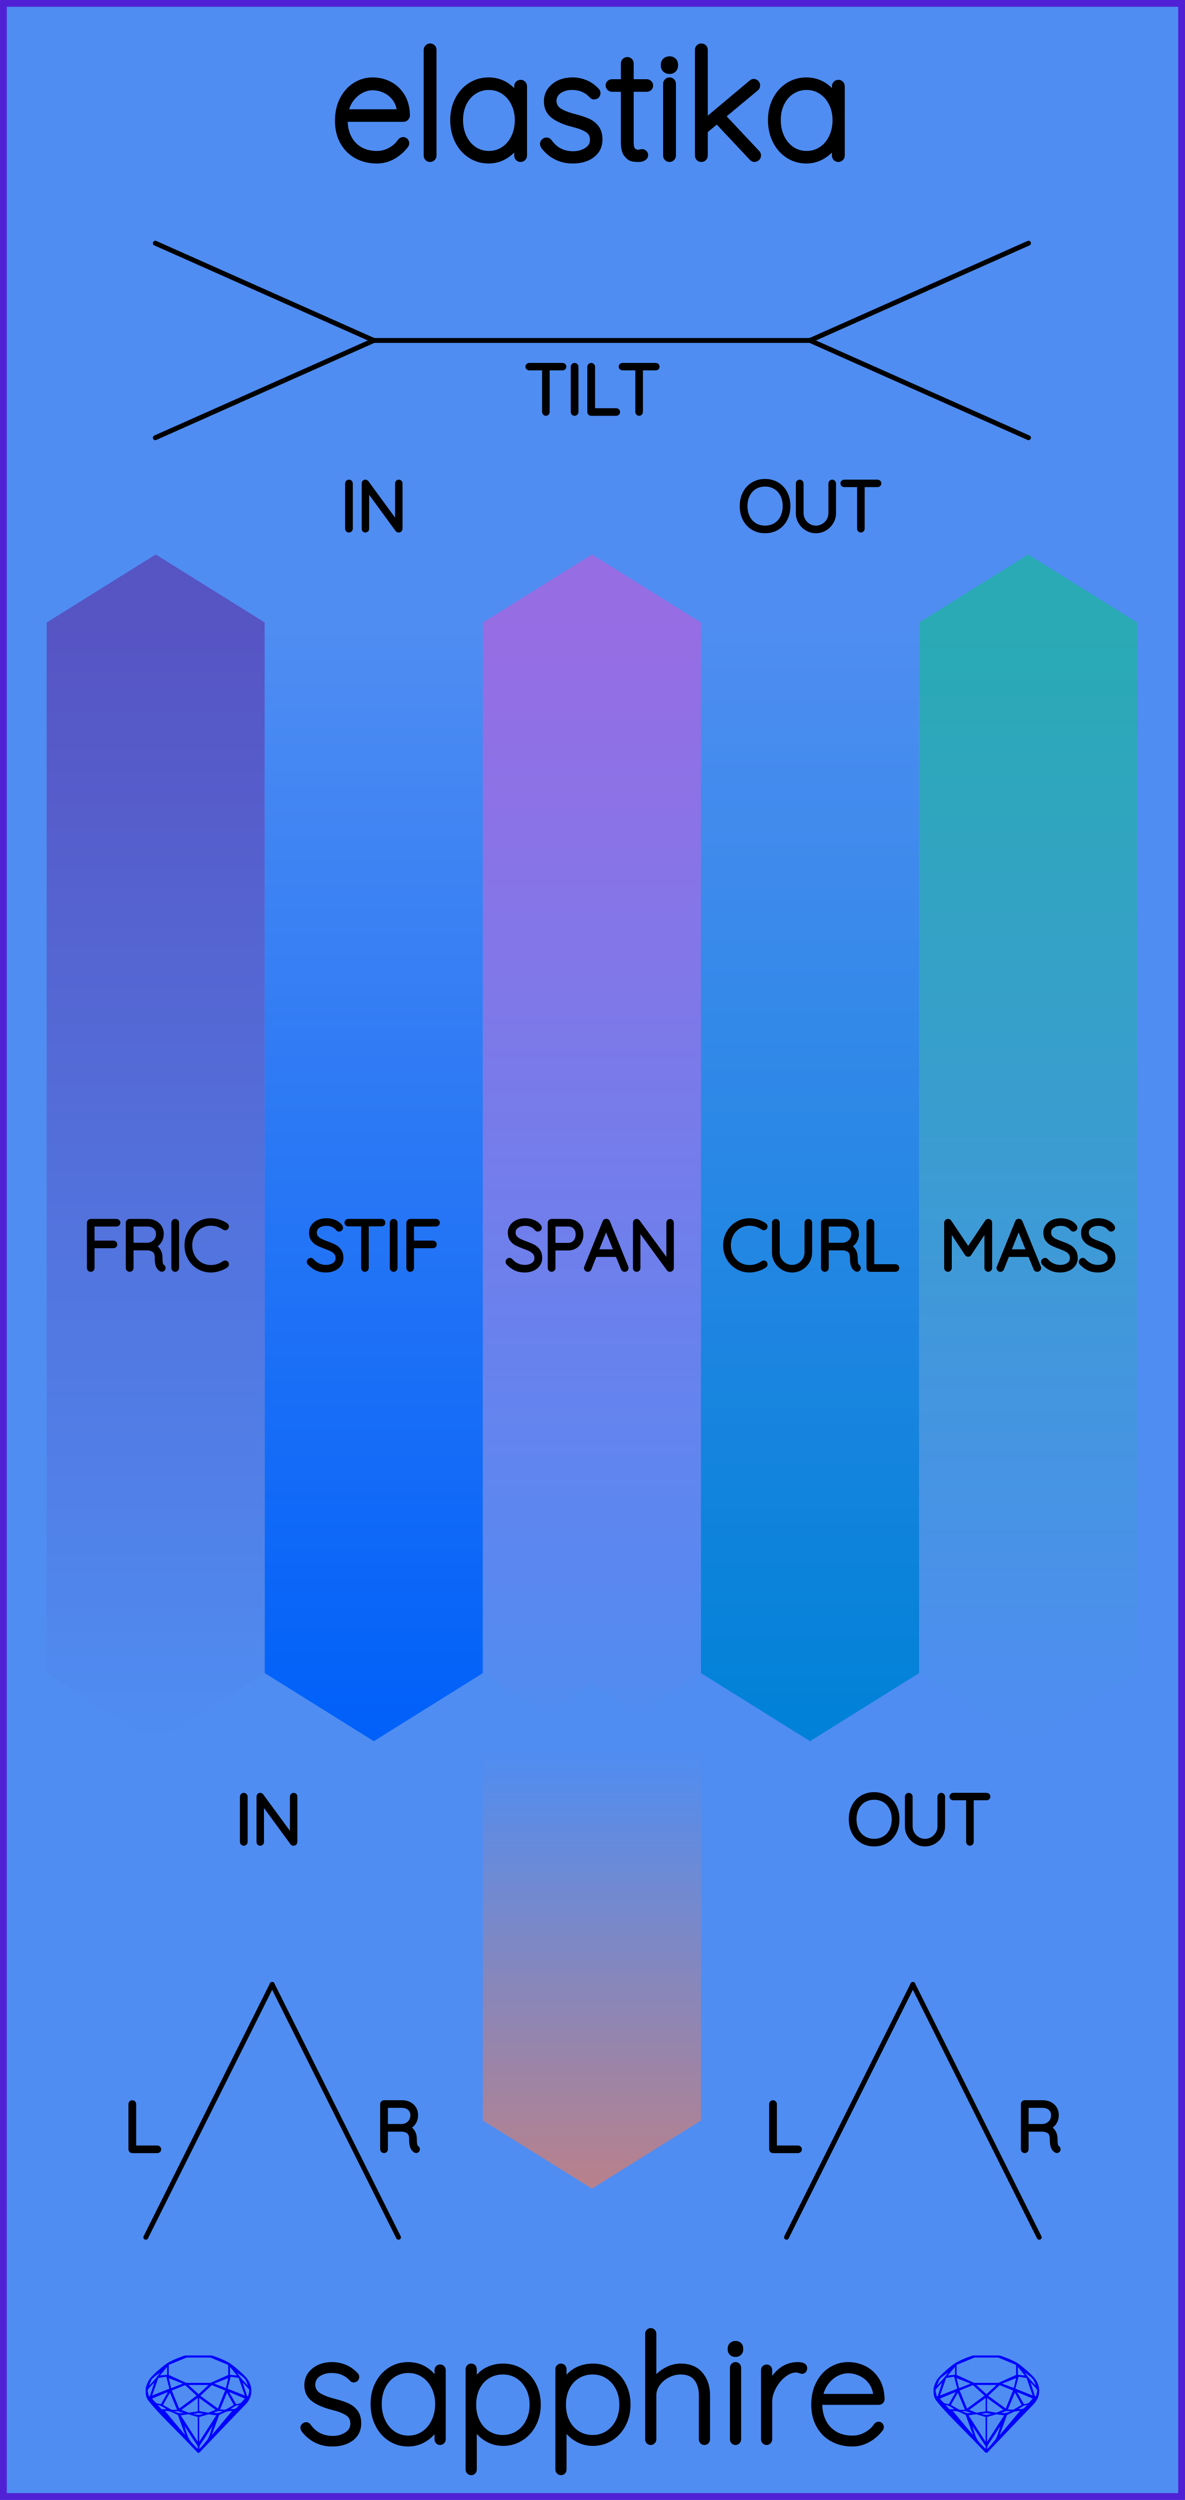 <?xml version="1.0" encoding="utf-8"?>
<svg xmlns="http://www.w3.org/2000/svg" width="60.96mm" height="128.50mm" viewBox="0 0 60.96 128.50">
    <g id="PanelLayer">
        <defs>
            <linearGradient id="gradient_fric" x1="0" y1="32" x2="0" y2="89.5" gradientUnits="userSpaceOnUse">
                <stop style="stop-color:#5754c4;stop-opacity:1;" offset="0" />
                <stop style="stop-color:#4f8df2;stop-opacity:1;" offset="1" />
            </linearGradient>
            <linearGradient id="gradient_stif" x1="0" y1="89.5" x2="0" y2="32" gradientUnits="userSpaceOnUse">
                <stop style="stop-color:#0060f9;stop-opacity:1;" offset="0" />
                <stop style="stop-color:#4f8df2;stop-opacity:1;" offset="1" />
            </linearGradient>
            <linearGradient id="gradient_span" x1="0" y1="32" x2="0" y2="89.5" gradientUnits="userSpaceOnUse">
                <stop style="stop-color:#976de4;stop-opacity:1;" offset="0" />
                <stop style="stop-color:#4f8df2;stop-opacity:1;" offset="1" />
            </linearGradient>
            <linearGradient id="gradient_curl" x1="0" y1="89.5" x2="0" y2="32" gradientUnits="userSpaceOnUse">
                <stop style="stop-color:#0081d7;stop-opacity:1;" offset="0" />
                <stop style="stop-color:#4f8df2;stop-opacity:1;" offset="1" />
            </linearGradient>
            <linearGradient id="gradient_mass" x1="0" y1="32" x2="0" y2="89.5" gradientUnits="userSpaceOnUse">
                <stop style="stop-color:#29aab4;stop-opacity:1;" offset="0" />
                <stop style="stop-color:#4f8df2;stop-opacity:1;" offset="1" />
            </linearGradient>
            <linearGradient id="gradient_power" x1="0" y1="112.5" x2="0" y2="90" gradientUnits="userSpaceOnUse">
                <stop style="stop-color:#b9818b;stop-opacity:1;" offset="0" />
                <stop style="stop-color:#4f8df2;stop-opacity:1;" offset="1" />
            </linearGradient>
        </defs>
        <rect id="border_rect" width="60.96" height="128.5" x="0" y="0" style="display:inline;fill:#4f8df2;fill-opacity:1;fill-rule:nonzero;stroke:#5021d4;stroke-width:0.7;stroke-linecap:round;stroke-linejoin:round;stroke-dasharray:none;stroke-opacity:1;image-rendering:auto" />
        <path id="model_name" d="M20.876 7.36Q20.876 7.414 20.845 7.453Q20.588 7.794 20.208 8.012Q19.828 8.229 19.393 8.229Q18.811 8.229 18.361 7.981Q17.911 7.732 17.659 7.274Q17.406 6.816 17.406 6.211Q17.406 5.59 17.651 5.121Q17.895 4.651 18.299 4.403Q18.703 4.154 19.16 4.154Q19.618 4.154 20.01 4.352Q20.402 4.55 20.651 4.946Q20.899 5.342 20.914 5.924Q20.914 5.986 20.868 6.036Q20.821 6.087 20.759 6.087H17.709V6.188Q17.709 6.669 17.903 7.069Q18.097 7.468 18.477 7.701Q18.858 7.934 19.393 7.934Q19.766 7.934 20.096 7.752Q20.425 7.569 20.612 7.29Q20.666 7.22 20.744 7.22Q20.798 7.22 20.837 7.263Q20.876 7.305 20.876 7.36ZM17.74 5.792H20.596V5.722Q20.557 5.326 20.344 5.043Q20.131 4.76 19.816 4.612Q19.502 4.465 19.16 4.465Q18.873 4.465 18.575 4.616Q18.276 4.767 18.047 5.066Q17.818 5.365 17.74 5.792ZM22.125 8.151Q22.055 8.151 22.013 8.105Q21.97 8.058 21.97 7.996V2.563Q21.97 2.501 22.017 2.455Q22.063 2.408 22.125 2.408Q22.195 2.408 22.238 2.455Q22.28 2.501 22.28 2.563V7.996Q22.28 8.058 22.234 8.105Q22.187 8.151 22.125 8.151ZM26.937 4.434V7.996Q26.937 8.058 26.89 8.105Q26.844 8.151 26.782 8.151Q26.712 8.151 26.669 8.105Q26.627 8.058 26.627 7.996V7.298Q26.433 7.693 26.029 7.961Q25.625 8.229 25.137 8.229Q24.624 8.229 24.213 7.961Q23.802 7.693 23.569 7.224Q23.336 6.754 23.336 6.172Q23.336 5.598 23.573 5.136Q23.809 4.674 24.221 4.414Q24.632 4.154 25.137 4.154Q25.641 4.154 26.044 4.418Q26.448 4.682 26.627 5.124V4.434Q26.627 4.372 26.669 4.325Q26.712 4.278 26.782 4.278Q26.852 4.278 26.894 4.325Q26.937 4.372 26.937 4.434ZM26.658 6.172Q26.658 5.699 26.464 5.303Q26.27 4.907 25.924 4.678Q25.579 4.449 25.152 4.449Q24.725 4.449 24.38 4.67Q24.034 4.892 23.84 5.284Q23.646 5.675 23.646 6.172Q23.646 6.669 23.84 7.072Q24.034 7.476 24.376 7.705Q24.717 7.934 25.152 7.934Q25.579 7.934 25.924 7.705Q26.27 7.476 26.464 7.072Q26.658 6.669 26.658 6.172ZM27.954 7.383Q27.954 7.329 28.016 7.282Q28.055 7.243 28.109 7.243Q28.187 7.243 28.233 7.305Q28.683 7.949 29.491 7.949Q29.902 7.949 30.212 7.744Q30.523 7.538 30.523 7.189Q30.523 6.832 30.251 6.653Q29.979 6.475 29.506 6.358Q28.877 6.203 28.516 5.943Q28.155 5.683 28.155 5.21Q28.155 4.752 28.52 4.453Q28.885 4.154 29.459 4.154Q29.778 4.154 30.092 4.278Q30.406 4.403 30.662 4.674Q30.717 4.721 30.717 4.783Q30.717 4.853 30.662 4.907Q30.6 4.938 30.561 4.938Q30.507 4.938 30.468 4.892Q30.065 4.449 29.428 4.449Q29.017 4.449 28.734 4.651Q28.451 4.853 28.451 5.21Q28.474 5.544 28.757 5.726Q29.04 5.908 29.591 6.048Q29.987 6.149 30.247 6.269Q30.507 6.389 30.662 6.607Q30.818 6.824 30.818 7.173Q30.818 7.662 30.441 7.946Q30.065 8.229 29.459 8.229Q28.575 8.229 28.008 7.53Q27.954 7.445 27.954 7.383ZM33.425 4.395Q33.425 4.457 33.383 4.5Q33.34 4.542 33.278 4.542H32.424V7.305Q32.424 7.647 32.544 7.759Q32.665 7.872 32.851 7.872Q32.882 7.872 32.94 7.856Q32.998 7.841 33.037 7.841Q33.092 7.841 33.13 7.883Q33.169 7.926 33.169 7.981Q33.169 8.05 33.076 8.101Q32.983 8.151 32.859 8.151Q32.665 8.151 32.533 8.124Q32.401 8.097 32.257 7.915Q32.114 7.732 32.114 7.321V4.542H31.477Q31.423 4.542 31.376 4.496Q31.33 4.449 31.33 4.395Q31.33 4.333 31.372 4.29Q31.415 4.247 31.477 4.247H32.114V3.262Q32.114 3.2 32.16 3.153Q32.207 3.107 32.269 3.107Q32.339 3.107 32.382 3.153Q32.424 3.2 32.424 3.262V4.247H33.278Q33.332 4.247 33.379 4.294Q33.425 4.341 33.425 4.395ZM34.442 8.151Q34.372 8.151 34.33 8.105Q34.287 8.058 34.287 7.996V4.31Q34.287 4.247 34.333 4.201Q34.38 4.154 34.442 4.154Q34.512 4.154 34.555 4.201Q34.597 4.247 34.597 4.31V7.996Q34.597 8.058 34.551 8.105Q34.504 8.151 34.442 8.151ZM34.17 3.378V3.316Q34.17 3.207 34.248 3.138Q34.326 3.068 34.45 3.068Q34.559 3.068 34.632 3.138Q34.706 3.207 34.706 3.316V3.378Q34.706 3.487 34.632 3.557Q34.559 3.627 34.442 3.627Q34.318 3.627 34.244 3.557Q34.17 3.487 34.17 3.378ZM38.974 7.996Q38.974 8.066 38.916 8.109Q38.858 8.151 38.819 8.151Q38.757 8.151 38.703 8.097L36.887 6.164L36.235 6.708V7.996Q36.235 8.058 36.192 8.105Q36.15 8.151 36.08 8.151Q36.01 8.151 35.967 8.105Q35.924 8.058 35.924 7.996V2.563Q35.924 2.501 35.967 2.455Q36.01 2.408 36.08 2.408Q36.15 2.408 36.192 2.455Q36.235 2.501 36.235 2.563V6.32L38.672 4.278Q38.718 4.232 38.773 4.232Q38.835 4.232 38.881 4.278Q38.928 4.325 38.928 4.395Q38.928 4.465 38.874 4.511L37.127 5.963L38.928 7.88Q38.974 7.926 38.974 7.996ZM43.282 4.434V7.996Q43.282 8.058 43.235 8.105Q43.189 8.151 43.127 8.151Q43.057 8.151 43.014 8.105Q42.971 8.058 42.971 7.996V7.298Q42.778 7.693 42.374 7.961Q41.97 8.229 41.481 8.229Q40.969 8.229 40.558 7.961Q40.147 7.693 39.914 7.224Q39.681 6.754 39.681 6.172Q39.681 5.598 39.917 5.136Q40.154 4.674 40.566 4.414Q40.977 4.154 41.481 4.154Q41.986 4.154 42.389 4.418Q42.793 4.682 42.971 5.124V4.434Q42.971 4.372 43.014 4.325Q43.057 4.278 43.127 4.278Q43.197 4.278 43.239 4.325Q43.282 4.372 43.282 4.434ZM43.003 6.172Q43.003 5.699 42.809 5.303Q42.614 4.907 42.269 4.678Q41.924 4.449 41.497 4.449Q41.07 4.449 40.725 4.67Q40.379 4.892 40.185 5.284Q39.991 5.675 39.991 6.172Q39.991 6.669 40.185 7.072Q40.379 7.476 40.721 7.705Q41.062 7.934 41.497 7.934Q41.924 7.934 42.269 7.705Q42.614 7.476 42.809 7.072Q43.003 6.669 43.003 6.172Z" style="display:inline;stroke:#000000;stroke-width:0.35;stroke-linecap:round;stroke-linejoin:bevel" />
        <g id="sapphire_insignia">
            <path id="brand_name" d="M15.586 124.775Q15.586 124.721 15.649 124.674Q15.687 124.636 15.742 124.636Q15.819 124.636 15.866 124.698Q16.316 125.342 17.123 125.342Q17.535 125.342 17.845 125.136Q18.155 124.93 18.155 124.581Q18.155 124.224 17.884 124.046Q17.612 123.867 17.139 123.751Q16.51 123.596 16.149 123.336Q15.788 123.076 15.788 122.602Q15.788 122.144 16.153 121.845Q16.518 121.547 17.092 121.547Q17.41 121.547 17.725 121.671Q18.039 121.795 18.295 122.067Q18.349 122.113 18.349 122.175Q18.349 122.245 18.295 122.299Q18.233 122.331 18.194 122.331Q18.14 122.331 18.101 122.284Q17.698 121.842 17.061 121.842Q16.65 121.842 16.366 122.043Q16.083 122.245 16.083 122.602Q16.106 122.936 16.39 123.118Q16.673 123.301 17.224 123.44Q17.62 123.541 17.88 123.662Q18.14 123.782 18.295 123.999Q18.45 124.216 18.45 124.566Q18.45 125.055 18.074 125.338Q17.698 125.621 17.092 125.621Q16.207 125.621 15.641 124.923Q15.586 124.837 15.586 124.775ZM22.797 121.826V125.388Q22.797 125.45 22.75 125.497Q22.703 125.544 22.641 125.544Q22.571 125.544 22.529 125.497Q22.486 125.45 22.486 125.388V124.69Q22.292 125.086 21.889 125.353Q21.485 125.621 20.996 125.621Q20.484 125.621 20.072 125.353Q19.661 125.086 19.428 124.616Q19.195 124.147 19.195 123.565Q19.195 122.99 19.432 122.528Q19.669 122.067 20.08 121.807Q20.491 121.547 20.996 121.547Q21.5 121.547 21.904 121.811Q22.308 122.074 22.486 122.517V121.826Q22.486 121.764 22.529 121.717Q22.571 121.671 22.641 121.671Q22.711 121.671 22.754 121.717Q22.797 121.764 22.797 121.826ZM22.517 123.565Q22.517 123.091 22.323 122.695Q22.129 122.299 21.784 122.071Q21.438 121.842 21.011 121.842Q20.585 121.842 20.239 122.063Q19.894 122.284 19.7 122.676Q19.506 123.068 19.506 123.565Q19.506 124.061 19.7 124.465Q19.894 124.868 20.235 125.097Q20.577 125.326 21.011 125.326Q21.438 125.326 21.784 125.097Q22.129 124.868 22.323 124.465Q22.517 124.061 22.517 123.565ZM27.686 123.603Q27.686 124.162 27.449 124.616Q27.213 125.07 26.801 125.33Q26.39 125.59 25.885 125.59Q25.42 125.59 25.032 125.357Q24.644 125.125 24.395 124.698V126.941Q24.395 127.003 24.353 127.049Q24.31 127.096 24.24 127.096Q24.178 127.096 24.131 127.049Q24.085 127.003 24.085 126.941V121.779Q24.085 121.717 24.128 121.671Q24.17 121.624 24.24 121.624Q24.31 121.624 24.353 121.671Q24.395 121.717 24.395 121.779V122.493Q24.628 122.051 25.016 121.838Q25.404 121.624 25.885 121.624Q26.398 121.624 26.809 121.88Q27.22 122.136 27.453 122.587Q27.686 123.037 27.686 123.603ZM27.376 123.603Q27.376 123.122 27.178 122.738Q26.98 122.354 26.638 122.136Q26.297 121.919 25.87 121.919Q25.435 121.919 25.09 122.133Q24.744 122.346 24.554 122.73Q24.364 123.114 24.364 123.603Q24.364 124.092 24.554 124.476Q24.744 124.861 25.09 125.078Q25.435 125.295 25.87 125.295Q26.297 125.295 26.638 125.078Q26.98 124.861 27.178 124.473Q27.376 124.085 27.376 123.603ZM32.304 123.603Q32.304 124.162 32.067 124.616Q31.83 125.07 31.419 125.33Q31.008 125.59 30.503 125.59Q30.038 125.59 29.65 125.357Q29.262 125.125 29.013 124.698V126.941Q29.013 127.003 28.971 127.049Q28.928 127.096 28.858 127.096Q28.796 127.096 28.749 127.049Q28.703 127.003 28.703 126.941V121.779Q28.703 121.717 28.745 121.671Q28.788 121.624 28.858 121.624Q28.928 121.624 28.971 121.671Q29.013 121.717 29.013 121.779V122.493Q29.246 122.051 29.634 121.838Q30.022 121.624 30.503 121.624Q31.015 121.624 31.427 121.88Q31.838 122.136 32.071 122.587Q32.304 123.037 32.304 123.603ZM31.993 123.603Q31.993 123.122 31.796 122.738Q31.598 122.354 31.256 122.136Q30.915 121.919 30.488 121.919Q30.053 121.919 29.708 122.133Q29.362 122.346 29.172 122.73Q28.982 123.114 28.982 123.603Q28.982 124.092 29.172 124.476Q29.362 124.861 29.708 125.078Q30.053 125.295 30.488 125.295Q30.915 125.295 31.256 125.078Q31.598 124.861 31.796 124.473Q31.993 124.085 31.993 123.603ZM36.394 123.122V125.388Q36.394 125.45 36.347 125.497Q36.301 125.544 36.239 125.544Q36.169 125.544 36.126 125.497Q36.084 125.45 36.084 125.388V123.122Q36.084 122.587 35.82 122.253Q35.556 121.919 35.013 121.919Q34.679 121.919 34.357 122.082Q34.035 122.245 33.833 122.525Q33.631 122.804 33.631 123.122V125.388Q33.631 125.45 33.584 125.497Q33.538 125.544 33.476 125.544Q33.406 125.544 33.363 125.497Q33.321 125.45 33.321 125.388V119.956Q33.321 119.894 33.367 119.847Q33.414 119.8 33.476 119.8Q33.546 119.8 33.588 119.847Q33.631 119.894 33.631 119.956V122.408Q33.848 122.067 34.233 121.845Q34.617 121.624 35.013 121.624Q35.68 121.624 36.037 122.047Q36.394 122.47 36.394 123.122ZM37.837 125.544Q37.768 125.544 37.725 125.497Q37.682 125.45 37.682 125.388V121.702Q37.682 121.64 37.729 121.593Q37.775 121.547 37.837 121.547Q37.907 121.547 37.95 121.593Q37.993 121.64 37.993 121.702V125.388Q37.993 125.45 37.946 125.497Q37.9 125.544 37.837 125.544ZM37.566 120.771V120.708Q37.566 120.6 37.644 120.53Q37.721 120.46 37.845 120.46Q37.954 120.46 38.028 120.53Q38.101 120.6 38.101 120.708V120.771Q38.101 120.879 38.028 120.949Q37.954 121.019 37.837 121.019Q37.713 121.019 37.64 120.949Q37.566 120.879 37.566 120.771ZM41.392 121.725Q41.392 121.795 41.353 121.842Q41.315 121.888 41.252 121.888Q41.229 121.888 41.14 121.853Q41.051 121.818 40.95 121.818Q40.632 121.818 40.313 122.071Q39.995 122.323 39.793 122.707Q39.592 123.091 39.592 123.448V125.388Q39.592 125.45 39.545 125.497Q39.498 125.544 39.436 125.544Q39.367 125.544 39.324 125.497Q39.281 125.45 39.281 125.388V121.826Q39.281 121.764 39.328 121.717Q39.374 121.671 39.436 121.671Q39.506 121.671 39.549 121.717Q39.592 121.764 39.592 121.826V122.649Q39.77 122.175 40.147 121.865Q40.523 121.554 41.035 121.547Q41.392 121.547 41.392 121.725ZM45.335 124.752Q45.335 124.806 45.304 124.845Q45.048 125.187 44.667 125.404Q44.287 125.621 43.852 125.621Q43.27 125.621 42.82 125.373Q42.37 125.125 42.118 124.667Q41.866 124.209 41.866 123.603Q41.866 122.982 42.11 122.513Q42.355 122.043 42.758 121.795Q43.162 121.547 43.62 121.547Q44.078 121.547 44.469 121.745Q44.861 121.942 45.11 122.338Q45.358 122.734 45.374 123.316Q45.374 123.378 45.327 123.429Q45.28 123.479 45.218 123.479H42.168V123.58Q42.168 124.061 42.362 124.461Q42.556 124.861 42.937 125.093Q43.317 125.326 43.852 125.326Q44.225 125.326 44.555 125.144Q44.885 124.962 45.071 124.682Q45.125 124.612 45.203 124.612Q45.257 124.612 45.296 124.655Q45.335 124.698 45.335 124.752ZM42.199 123.184H45.055V123.114Q45.017 122.719 44.803 122.435Q44.59 122.152 44.275 122.005Q43.961 121.857 43.62 121.857Q43.332 121.857 43.034 122.008Q42.735 122.16 42.506 122.459Q42.277 122.757 42.199 123.184Z" style="fill:#000000;stroke:#000000;stroke-width:0.265;stroke-linecap:square" />
            <g id="gemstones" style="stroke-width:0;fill:#0000ff;stroke:#2e2114;stroke-linecap:square;stroke-opacity:1">
                <path d="m 12.930,122.900 q 0,0.342 -0.243,0.631 -0.044,0.052 -0.204,0.215 -0.187,0.19 -0.785,0.813 l -1.444,1.513 q -0.019,0.003 -0.044,0.003 -0.028,0 -0.041,-0.003 -0.083,-0.083 -0.648,-0.675 -0.469,-0.474 -0.934,-0.948 -0.557,-0.568 -0.898,-0.981 -0.132,-0.16 -0.168,-0.298 -0.028,-0.102 -0.028,-0.342 0,-0.11 0.072,-0.289 0.066,-0.165 0.141,-0.265 0.119,-0.157 0.422,-0.424 0.284,-0.251 0.474,-0.375 0.273,-0.179 0.819,-0.367 0.096,-0.033 0.11,-0.033 h 1.361 q 0.011,0 0.105,0.033 0.568,0.201 0.824,0.367 0.165,0.105 0.474,0.378 0.322,0.284 0.422,0.422 0.215,0.295 0.215,0.626 z m -0.168,-0.273 q -0.033,-0.107 -0.135,-0.309 -0.072,-0.094 -0.209,-0.198 -0.119,-0.085 -0.234,-0.171 0.245,0.364 0.579,0.678 z m -0.573,-0.524 -0.358,-0.446 v 0.411 z m 0.637,0.758 q 0,-0.052 -0.342,-0.394 l 0.229,0.703 h 0.05 q 0.063,-0.218 0.063,-0.309 z m -0.232,0.273 -0.317,-0.904 -0.411,-0.063 -0.16,0.615 z m 0.003,0.154 -0.772,-0.32 h -0.03 l 0.345,0.606 q 0.08,-0.003 0.234,-0.047 0.025,-0.014 0.223,-0.24 z m -0.857,-1.05 -0.719,0.284 0.604,0.226 z m 0,-0.163 v -0.515 l -0.918,-0.38 h -1.224 l -0.918,0.38 v 0.515 l 0.898,0.408 h 1.254 z m 0.573,1.538 q -0.069,0.011 -0.198,0.052 -0.085,0.055 -0.259,0.163 0.019,0 0.063,0.003 0.041,0 0.063,0 0.119,0 0.19,-0.069 0.072,-0.072 0.141,-0.149 z m -0.289,0.003 -0.347,-0.631 -0.364,0.879 q 0.025,-0.017 0.066,-0.017 0.03,0 0.085,0.011 0.058,0.008 0.088,0.008 0.05,0 0.229,-0.107 0.229,-0.138 0.243,-0.143 z m -0.441,-0.741 -0.684,-0.276 -0.593,0.548 0.904,0.656 z m -0.854,-0.284 h -1.036 l 0.524,0.474 z m 0.75,1.367 q -0.229,-0.03 -0.229,-0.03 -0.036,0 -0.273,0.094 l 0.19,0.019 q 0.011,0 0.311,-0.083 z m -0.389,-0.088 -0.843,-0.612 v 0.675 l 0.471,0.083 z m 0.854,0.05 q -0.099,0.006 -0.295,0.039 -0.011,0.003 -0.378,0.176 -0.13,0.347 -0.38,1.042 z m -2.544,-1.397 -0.719,-0.284 0.124,0.518 z m -0.802,-0.455 v -0.411 l -0.367,0.446 z m 1.516,1.072 -0.593,-0.54 -0.684,0.276 0.38,0.929 z m 0.369,0.943 q -0.033,-0.003 -0.135,-0.025 -0.085,-0.017 -0.138,-0.017 -0.052,0 -0.138,0.017 -0.102,0.022 -0.135,0.025 0.265,0.047 0.273,0.047 0.008,0 0.273,-0.047 z m -0.309,-0.138 v -0.686 l -0.843,0.612 0.372,0.146 z m 0.951,0.207 -0.397,-0.055 -0.48,0.141 v 1.276 z m -2.888,-2.202 q -0.119,0.085 -0.234,0.174 -0.146,0.107 -0.209,0.196 -0.044,0.105 -0.135,0.314 0.369,-0.364 0.579,-0.684 z m 0.477,0.832 -0.16,-0.615 -0.411,0.063 -0.317,0.904 z m 0.394,1.083 -0.364,-0.879 -0.356,0.631 q 0.435,0.251 0.452,0.251 0.091,0 0.267,-0.003 z m 1.822,0.83 q -0.132,0.212 -0.405,0.634 -0.077,0.107 -0.22,0.328 -0.058,0.105 -0.055,0.226 0.16,-0.152 0.433,-0.496 0.077,-0.13 0.141,-0.339 0.055,-0.176 0.107,-0.353 z m -1.494,-0.661 -0.27,-0.088 -0.008,-0.011 q -0.025,0 -0.107,0.011 -0.066,0.006 -0.107,0.006 0.273,0.091 0.311,0.091 0.025,0 0.182,-0.008 z m -0.81,-1.064 h -0.03 l -0.772,0.32 q 0.066,0.097 0.223,0.24 0.077,0.014 0.234,0.047 z m -0.689,-0.502 q -0.342,0.347 -0.342,0.394 0,0.08 0.063,0.309 h 0.05 z m 2.235,3.045 v -1.276 l -0.48,-0.141 -0.397,0.055 z m -1.607,-1.676 q -0.256,-0.182 -0.458,-0.223 0.066,0.077 0.204,0.223 z m 1.61,2.045 v -0.138 l -0.684,-1.05 q 0.052,0.176 0.107,0.353 0.063,0.209 0.141,0.339 0.069,0.119 0.204,0.259 0.116,0.119 0.232,0.237 z m -0.645,-0.706 q -0.116,-0.328 -0.38,-1.042 -0.135,-0.066 -0.273,-0.13 -0.16,-0.072 -0.289,-0.072 -0.052,0 -0.11,-0.014 z" />
                <path d="m 53.460,122.900 q 0,0.342 -0.243,0.631 -0.044,0.052 -0.204,0.215 -0.187,0.19 -0.785,0.813 l -1.444,1.513 q -0.019,0.003 -0.044,0.003 -0.028,0 -0.041,-0.003 -0.083,-0.083 -0.648,-0.675 -0.469,-0.474 -0.934,-0.948 -0.557,-0.568 -0.898,-0.981 -0.132,-0.16 -0.168,-0.298 -0.028,-0.102 -0.028,-0.342 0,-0.11 0.072,-0.289 0.066,-0.165 0.141,-0.265 0.119,-0.157 0.422,-0.424 0.284,-0.251 0.474,-0.375 0.273,-0.179 0.819,-0.367 0.096,-0.033 0.11,-0.033 h 1.361 q 0.011,0 0.105,0.033 0.568,0.201 0.824,0.367 0.165,0.105 0.474,0.378 0.322,0.284 0.422,0.422 0.215,0.295 0.215,0.626 z m -0.168,-0.273 q -0.033,-0.107 -0.135,-0.309 -0.072,-0.094 -0.209,-0.198 -0.119,-0.085 -0.234,-0.171 0.245,0.364 0.579,0.678 z m -0.573,-0.524 -0.358,-0.446 v 0.411 z m 0.637,0.758 q 0,-0.052 -0.342,-0.394 l 0.229,0.703 h 0.05 q 0.063,-0.218 0.063,-0.309 z m -0.232,0.273 -0.317,-0.904 -0.411,-0.063 -0.16,0.615 z m 0.003,0.154 -0.772,-0.32 h -0.03 l 0.345,0.606 q 0.08,-0.003 0.234,-0.047 0.025,-0.014 0.223,-0.24 z m -0.857,-1.05 -0.719,0.284 0.604,0.226 z m 0,-0.163 v -0.515 l -0.918,-0.38 h -1.224 l -0.918,0.38 v 0.515 l 0.898,0.408 h 1.254 z m 0.573,1.538 q -0.069,0.011 -0.198,0.052 -0.085,0.055 -0.259,0.163 0.019,0 0.063,0.003 0.041,0 0.063,0 0.119,0 0.19,-0.069 0.072,-0.072 0.141,-0.149 z m -0.289,0.003 -0.347,-0.631 -0.364,0.879 q 0.025,-0.017 0.066,-0.017 0.03,0 0.085,0.011 0.058,0.008 0.088,0.008 0.05,0 0.229,-0.107 0.229,-0.138 0.243,-0.143 z m -0.441,-0.741 -0.684,-0.276 -0.593,0.548 0.904,0.656 z m -0.854,-0.284 h -1.036 l 0.524,0.474 z m 0.75,1.367 q -0.229,-0.03 -0.229,-0.03 -0.036,0 -0.273,0.094 l 0.19,0.019 q 0.011,0 0.311,-0.083 z m -0.389,-0.088 -0.843,-0.612 v 0.675 l 0.471,0.083 z m 0.854,0.05 q -0.099,0.006 -0.295,0.039 -0.011,0.003 -0.378,0.176 -0.13,0.347 -0.38,1.042 z m -2.544,-1.397 -0.719,-0.284 0.124,0.518 z m -0.802,-0.455 v -0.411 l -0.367,0.446 z m 1.516,1.072 -0.593,-0.54 -0.684,0.276 0.38,0.929 z m 0.369,0.943 q -0.033,-0.003 -0.135,-0.025 -0.085,-0.017 -0.138,-0.017 -0.052,0 -0.138,0.017 -0.102,0.022 -0.135,0.025 0.265,0.047 0.273,0.047 0.008,0 0.273,-0.047 z m -0.309,-0.138 v -0.686 l -0.843,0.612 0.372,0.146 z m 0.951,0.207 -0.397,-0.055 -0.48,0.141 v 1.276 z m -2.888,-2.202 q -0.119,0.085 -0.234,0.174 -0.146,0.107 -0.209,0.196 -0.044,0.105 -0.135,0.314 0.369,-0.364 0.579,-0.684 z m 0.477,0.832 -0.16,-0.615 -0.411,0.063 -0.317,0.904 z m 0.394,1.083 -0.364,-0.879 -0.356,0.631 q 0.435,0.251 0.452,0.251 0.091,0 0.267,-0.003 z m 1.822,0.83 q -0.132,0.212 -0.405,0.634 -0.077,0.107 -0.22,0.328 -0.058,0.105 -0.055,0.226 0.16,-0.152 0.433,-0.496 0.077,-0.13 0.141,-0.339 0.055,-0.176 0.107,-0.353 z m -1.494,-0.661 -0.27,-0.088 -0.008,-0.011 q -0.025,0 -0.107,0.011 -0.066,0.006 -0.107,0.006 0.273,0.091 0.311,0.091 0.025,0 0.182,-0.008 z m -0.81,-1.064 h -0.03 l -0.772,0.32 q 0.066,0.097 0.223,0.24 0.077,0.014 0.234,0.047 z m -0.689,-0.502 q -0.342,0.347 -0.342,0.394 0,0.08 0.063,0.309 h 0.05 z m 2.235,3.045 v -1.276 l -0.48,-0.141 -0.397,0.055 z m -1.607,-1.676 q -0.256,-0.182 -0.458,-0.223 0.066,0.077 0.204,0.223 z m 1.61,2.045 v -0.138 l -0.684,-1.05 q 0.052,0.176 0.107,0.353 0.063,0.209 0.141,0.339 0.069,0.119 0.204,0.259 0.116,0.119 0.232,0.237 z m -0.645,-0.706 q -0.116,-0.328 -0.38,-1.042 -0.135,-0.066 -0.273,-0.13 -0.16,-0.072 -0.289,-0.072 -0.052,0 -0.11,-0.014 z" />
            </g>
        </g>
        <g id="artwork_fric">
            <path id="boundary_fric" d="M 2.40,32.00 8.01,28.50 13.62,32.00 13.62,86.00 8.01,89.50 2.40,86.00 z" style="fill:url(#gradient_fric);fill-opacity:1;stroke:#000000;stroke-width:0.0;stroke-linecap:square" />
            <path d="M6.068 62.85Q6.068 62.882 6.047 62.901Q6.026 62.92 5.997 62.92H4.738V63.894H5.839Q5.867 63.894 5.888 63.915Q5.909 63.937 5.909 63.965Q5.909 63.996 5.888 64.016Q5.867 64.035 5.839 64.035H4.738V65.178Q4.738 65.207 4.719 65.228Q4.699 65.249 4.667 65.249Q4.636 65.249 4.616 65.228Q4.597 65.207 4.597 65.178V62.85Q4.597 62.822 4.618 62.801Q4.639 62.779 4.667 62.779H5.997Q6.026 62.779 6.047 62.801Q6.068 62.822 6.068 62.85ZM8.393 65.175Q8.393 65.207 8.373 65.226Q8.354 65.245 8.326 65.245Q8.305 65.245 8.294 65.238Q8.199 65.185 8.142 65.06Q8.086 64.935 8.086 64.649Q8.086 64.36 7.931 64.252Q7.775 64.145 7.571 64.145H6.745V65.178Q6.745 65.207 6.724 65.228Q6.703 65.249 6.671 65.249Q6.639 65.249 6.618 65.228Q6.597 65.207 6.597 65.178V62.85Q6.597 62.822 6.618 62.801Q6.639 62.779 6.668 62.779H7.599Q7.804 62.779 7.962 62.862Q8.121 62.945 8.209 63.09Q8.298 63.234 8.298 63.418Q8.298 63.654 8.172 63.824Q8.047 63.993 7.846 64.053Q8.015 64.106 8.125 64.263Q8.234 64.42 8.234 64.649Q8.234 64.885 8.264 64.979Q8.294 65.072 8.354 65.111Q8.393 65.136 8.393 65.175ZM7.617 64.004Q7.839 63.982 7.994 63.827Q8.149 63.672 8.149 63.421Q8.149 63.203 7.994 63.062Q7.839 62.92 7.581 62.92H6.745V64.004ZM9.014 65.249Q8.978 65.249 8.959 65.228Q8.94 65.207 8.94 65.175V62.853Q8.94 62.822 8.961 62.801Q8.982 62.779 9.014 62.779Q9.045 62.779 9.067 62.801Q9.088 62.822 9.088 62.853V65.175Q9.084 65.207 9.063 65.228Q9.042 65.249 9.014 65.249ZM11.652 63.04Q11.652 63.069 11.638 63.086Q11.617 63.114 11.585 63.114Q11.571 63.114 11.543 63.1Q11.215 62.878 10.848 62.878Q10.552 62.878 10.303 63.025Q10.054 63.171 9.91 63.43Q9.765 63.69 9.765 64.014Q9.765 64.339 9.91 64.598Q10.054 64.857 10.303 65.004Q10.552 65.15 10.848 65.15Q11.219 65.15 11.54 64.931Q11.557 64.917 11.582 64.917Q11.617 64.917 11.638 64.945Q11.652 64.963 11.652 64.988Q11.652 65.023 11.624 65.044Q11.487 65.143 11.27 65.214Q11.053 65.284 10.848 65.284Q10.513 65.284 10.231 65.118Q9.949 64.953 9.783 64.662Q9.617 64.37 9.617 64.014Q9.617 63.658 9.783 63.367Q9.949 63.076 10.231 62.91Q10.513 62.744 10.848 62.744Q11.06 62.744 11.259 62.808Q11.458 62.871 11.621 62.984Q11.652 63.009 11.652 63.04Z" style="stroke:#000000;stroke-width:0.25;stroke-linecap:round;stroke-linejoin:bevel" />
        </g>
        <g id="artwork_stif">
            <path id="boundary_stif" d="M 13.62,32.00 19.23,28.50 24.84,32.00 24.84,86.00 19.23,89.50 13.62,86.00 z" style="fill:url(#gradient_stif);fill-opacity:1;stroke:#000000;stroke-width:0.0;stroke-linecap:square" />
            <path d="M15.926 64.914Q15.905 64.892 15.905 64.861Q15.905 64.833 15.93 64.806Q15.954 64.78 15.983 64.78Q16.014 64.78 16.043 64.811Q16.18 64.974 16.369 65.058Q16.558 65.143 16.766 65.143Q17.038 65.143 17.214 65.013Q17.39 64.882 17.39 64.667Q17.387 64.497 17.299 64.388Q17.21 64.279 17.082 64.213Q16.953 64.148 16.731 64.067Q16.487 63.975 16.351 63.905Q16.215 63.834 16.119 63.704Q16.021 63.573 16.021 63.361Q16.021 63.189 16.117 63.047Q16.212 62.906 16.388 62.825Q16.565 62.744 16.798 62.744Q17.006 62.744 17.193 62.82Q17.38 62.896 17.489 63.033Q17.524 63.083 17.524 63.108Q17.524 63.136 17.498 63.159Q17.471 63.182 17.44 63.182Q17.411 63.182 17.394 63.16Q17.295 63.033 17.14 62.959Q16.985 62.885 16.798 62.885Q16.529 62.885 16.351 63.012Q16.173 63.139 16.173 63.358Q16.173 63.51 16.26 63.615Q16.346 63.721 16.477 63.787Q16.607 63.852 16.801 63.922Q17.048 64.011 17.193 64.085Q17.337 64.159 17.44 64.3Q17.542 64.441 17.542 64.674Q17.542 64.836 17.447 64.977Q17.352 65.118 17.173 65.201Q16.995 65.284 16.766 65.284Q16.505 65.284 16.311 65.194Q16.117 65.104 15.926 64.914ZM19.701 62.846Q19.701 62.878 19.682 62.896Q19.662 62.913 19.63 62.913H18.844V65.178Q18.844 65.207 18.823 65.228Q18.801 65.249 18.773 65.249Q18.741 65.249 18.722 65.228Q18.703 65.207 18.703 65.178V62.913H17.916Q17.888 62.913 17.866 62.894Q17.845 62.875 17.845 62.846Q17.845 62.818 17.866 62.799Q17.888 62.779 17.916 62.779H19.63Q19.659 62.779 19.68 62.799Q19.701 62.818 19.701 62.846ZM20.251 65.249Q20.216 65.249 20.197 65.228Q20.177 65.207 20.177 65.175V62.853Q20.177 62.822 20.198 62.801Q20.22 62.779 20.251 62.779Q20.283 62.779 20.304 62.801Q20.325 62.822 20.325 62.853V65.175Q20.322 65.207 20.301 65.228Q20.279 65.249 20.251 65.249ZM22.502 62.85Q22.502 62.882 22.481 62.901Q22.46 62.92 22.431 62.92H21.172V63.894H22.273Q22.301 63.894 22.322 63.915Q22.343 63.937 22.343 63.965Q22.343 63.996 22.322 64.016Q22.301 64.035 22.273 64.035H21.172V65.178Q21.172 65.207 21.153 65.228Q21.133 65.249 21.102 65.249Q21.07 65.249 21.05 65.228Q21.031 65.207 21.031 65.178V62.85Q21.031 62.822 21.052 62.801Q21.073 62.779 21.102 62.779H22.431Q22.46 62.779 22.481 62.801Q22.502 62.822 22.502 62.85Z" style="stroke:#000000;stroke-width:0.25;stroke-linecap:round;stroke-linejoin:bevel" />
        </g>
        <g id="artwork_span">
            <path id="boundary_span" d="M 24.84,32.00 30.45,28.50 36.06,32.00 36.06,86.00 30.45,89.50 24.84,86.00 z" style="fill:url(#gradient_span);fill-opacity:1;stroke:#000000;stroke-width:0.0;stroke-linecap:square" />
            <path d="M26.153 64.914Q26.132 64.892 26.132 64.861Q26.132 64.833 26.157 64.806Q26.181 64.78 26.21 64.78Q26.241 64.78 26.27 64.811Q26.407 64.974 26.596 65.058Q26.785 65.143 26.993 65.143Q27.264 65.143 27.441 65.013Q27.617 64.882 27.617 64.667Q27.614 64.497 27.526 64.388Q27.437 64.279 27.308 64.213Q27.18 64.148 26.957 64.067Q26.714 63.975 26.578 63.905Q26.442 63.834 26.345 63.704Q26.248 63.573 26.248 63.361Q26.248 63.189 26.344 63.047Q26.439 62.906 26.615 62.825Q26.792 62.744 27.024 62.744Q27.233 62.744 27.42 62.82Q27.607 62.896 27.716 63.033Q27.751 63.083 27.751 63.108Q27.751 63.136 27.725 63.159Q27.698 63.182 27.667 63.182Q27.638 63.182 27.621 63.16Q27.522 63.033 27.367 62.959Q27.212 62.885 27.024 62.885Q26.756 62.885 26.578 63.012Q26.4 63.139 26.4 63.358Q26.4 63.51 26.486 63.615Q26.573 63.721 26.703 63.787Q26.834 63.852 27.028 63.922Q27.275 64.011 27.42 64.085Q27.564 64.159 27.667 64.3Q27.769 64.441 27.769 64.674Q27.769 64.836 27.674 64.977Q27.578 65.118 27.4 65.201Q27.222 65.284 26.993 65.284Q26.732 65.284 26.538 65.194Q26.344 65.104 26.153 64.914ZM29.886 63.453Q29.886 63.651 29.803 63.811Q29.72 63.972 29.568 64.062Q29.416 64.152 29.219 64.152H28.45V65.178Q28.45 65.207 28.427 65.228Q28.404 65.249 28.376 65.249Q28.344 65.249 28.323 65.228Q28.302 65.207 28.302 65.178V62.85Q28.302 62.822 28.323 62.801Q28.344 62.779 28.372 62.779H29.219Q29.519 62.779 29.702 62.966Q29.886 63.153 29.886 63.453ZM29.737 63.453Q29.737 63.21 29.598 63.065Q29.459 62.92 29.219 62.92H28.45V64.011H29.219Q29.455 64.011 29.596 63.854Q29.737 63.697 29.737 63.453ZM32.21 65.182Q32.21 65.214 32.189 65.231Q32.168 65.249 32.136 65.249Q32.112 65.249 32.092 65.237Q32.073 65.224 32.066 65.203L31.769 64.476L31.773 64.483H30.591L30.305 65.203Q30.288 65.249 30.242 65.249Q30.21 65.249 30.191 65.231Q30.171 65.214 30.168 65.189Q30.164 65.175 30.171 65.154L31.12 62.818Q31.131 62.79 31.147 62.781Q31.163 62.772 31.187 62.772Q31.24 62.772 31.258 62.818L32.207 65.154Q32.21 65.164 32.21 65.182ZM30.648 64.342H31.716L31.177 63.012ZM34.539 62.846V65.171Q34.539 65.21 34.517 65.229Q34.496 65.249 34.465 65.249Q34.429 65.249 34.408 65.221L32.821 63.051V65.189Q32.821 65.214 32.801 65.231Q32.782 65.249 32.754 65.249Q32.722 65.249 32.704 65.231Q32.687 65.214 32.687 65.189V62.85Q32.687 62.815 32.706 62.797Q32.725 62.779 32.75 62.779Q32.782 62.779 32.803 62.804L34.405 64.988V62.846Q34.405 62.818 34.424 62.799Q34.443 62.779 34.472 62.779Q34.503 62.779 34.521 62.799Q34.539 62.818 34.539 62.846Z" style="stroke:#000000;stroke-width:0.25;stroke-linecap:round;stroke-linejoin:bevel" />
        </g>
        <g id="artwork_curl">
            <path id="boundary_curl" d="M 36.06,32.00 41.67,28.50 47.28,32.00 47.28,86.00 41.67,89.50 36.06,86.00 z" style="fill:url(#gradient_curl);fill-opacity:1;stroke:#000000;stroke-width:0.0;stroke-linecap:square" />
            <path d="M39.361 63.04Q39.361 63.069 39.347 63.086Q39.326 63.114 39.294 63.114Q39.28 63.114 39.252 63.1Q38.924 62.878 38.557 62.878Q38.26 62.878 38.012 63.025Q37.763 63.171 37.618 63.43Q37.474 63.69 37.474 64.014Q37.474 64.339 37.618 64.598Q37.763 64.857 38.012 65.004Q38.26 65.15 38.557 65.15Q38.927 65.15 39.248 64.931Q39.266 64.917 39.291 64.917Q39.326 64.917 39.347 64.945Q39.361 64.963 39.361 64.988Q39.361 65.023 39.333 65.044Q39.195 65.143 38.978 65.214Q38.761 65.284 38.557 65.284Q38.222 65.284 37.939 65.118Q37.657 64.953 37.491 64.662Q37.325 64.37 37.325 64.014Q37.325 63.658 37.491 63.367Q37.657 63.076 37.939 62.91Q38.222 62.744 38.557 62.744Q38.768 62.744 38.968 62.808Q39.167 62.871 39.329 62.984Q39.361 63.009 39.361 63.04ZM41.654 62.85V64.374Q41.654 64.621 41.531 64.829Q41.407 65.037 41.199 65.161Q40.991 65.284 40.748 65.284Q40.501 65.284 40.292 65.161Q40.084 65.037 39.961 64.829Q39.837 64.621 39.837 64.374V62.85Q39.837 62.818 39.858 62.799Q39.88 62.779 39.911 62.779Q39.943 62.779 39.964 62.801Q39.986 62.822 39.986 62.85V64.374Q39.986 64.582 40.088 64.758Q40.19 64.935 40.365 65.039Q40.539 65.143 40.748 65.143Q40.956 65.143 41.13 65.039Q41.305 64.935 41.409 64.758Q41.513 64.582 41.513 64.374V62.85Q41.513 62.822 41.532 62.801Q41.552 62.779 41.584 62.779Q41.615 62.779 41.635 62.801Q41.654 62.822 41.654 62.85ZM44.155 65.175Q44.155 65.207 44.136 65.226Q44.117 65.245 44.088 65.245Q44.067 65.245 44.056 65.238Q43.961 65.185 43.905 65.06Q43.848 64.935 43.848 64.649Q43.848 64.36 43.693 64.252Q43.538 64.145 43.333 64.145H42.508V65.178Q42.508 65.207 42.487 65.228Q42.465 65.249 42.434 65.249Q42.402 65.249 42.381 65.228Q42.36 65.207 42.36 65.178V62.85Q42.36 62.822 42.381 62.801Q42.402 62.779 42.43 62.779H43.362Q43.566 62.779 43.725 62.862Q43.884 62.945 43.972 63.09Q44.06 63.234 44.06 63.418Q44.06 63.654 43.935 63.824Q43.81 63.993 43.608 64.053Q43.778 64.106 43.887 64.263Q43.997 64.42 43.997 64.649Q43.997 64.885 44.027 64.979Q44.056 65.072 44.117 65.111Q44.155 65.136 44.155 65.175ZM43.379 64.004Q43.602 63.982 43.757 63.827Q43.912 63.672 43.912 63.421Q43.912 63.203 43.757 63.062Q43.602 62.92 43.344 62.92H42.508V64.004ZM46.138 65.178Q46.138 65.21 46.117 65.229Q46.096 65.249 46.067 65.249H44.773Q44.741 65.249 44.721 65.228Q44.702 65.207 44.702 65.178V62.85Q44.702 62.822 44.723 62.801Q44.745 62.779 44.776 62.779Q44.808 62.779 44.829 62.801Q44.85 62.822 44.85 62.85V65.108H46.067Q46.096 65.108 46.117 65.129Q46.138 65.15 46.138 65.178Z" style="stroke:#000000;stroke-width:0.25;stroke-linecap:round;stroke-linejoin:bevel" />
        </g>
        <g id="artwork_mass">
            <path id="boundary_mass" d="M 47.28,32.00 52.89,28.50 58.50,32.00 58.50,86.00 52.89,89.50 47.28,86.00 z" style="fill:url(#gradient_mass);fill-opacity:1;stroke:#000000;stroke-width:0.0;stroke-linecap:square" />
            <path d="M50.914 62.85V65.178Q50.914 65.207 50.892 65.228Q50.869 65.249 50.84 65.249Q50.809 65.249 50.787 65.228Q50.766 65.207 50.766 65.178V63.069L49.856 64.445Q49.839 64.473 49.807 64.473Q49.768 64.473 49.75 64.445L48.837 63.065V65.178Q48.837 65.207 48.815 65.228Q48.794 65.249 48.766 65.249Q48.734 65.249 48.715 65.228Q48.696 65.207 48.696 65.178V62.85Q48.696 62.825 48.715 62.802Q48.734 62.779 48.763 62.779Q48.808 62.779 48.83 62.811L49.807 64.265L50.784 62.811Q50.812 62.772 50.851 62.779Q50.879 62.783 50.897 62.802Q50.914 62.822 50.914 62.85ZM53.433 65.182Q53.433 65.214 53.412 65.231Q53.391 65.249 53.359 65.249Q53.334 65.249 53.315 65.237Q53.296 65.224 53.289 65.203L52.992 64.476L52.996 64.483H51.814L51.528 65.203Q51.511 65.249 51.465 65.249Q51.433 65.249 51.414 65.231Q51.394 65.214 51.391 65.189Q51.387 65.175 51.394 65.154L52.343 62.818Q52.354 62.79 52.37 62.781Q52.386 62.772 52.41 62.772Q52.463 62.772 52.481 62.818L53.43 65.154Q53.433 65.164 53.433 65.182ZM51.87 64.342H52.939L52.4 63.012ZM53.701 64.914Q53.68 64.892 53.68 64.861Q53.68 64.833 53.705 64.806Q53.73 64.78 53.758 64.78Q53.79 64.78 53.818 64.811Q53.955 64.974 54.144 65.058Q54.333 65.143 54.541 65.143Q54.813 65.143 54.989 65.013Q55.165 64.882 55.165 64.667Q55.162 64.497 55.074 64.388Q54.986 64.279 54.857 64.213Q54.728 64.148 54.506 64.067Q54.262 63.975 54.127 63.905Q53.991 63.834 53.894 63.704Q53.797 63.573 53.797 63.361Q53.797 63.189 53.892 63.047Q53.987 62.906 54.163 62.825Q54.34 62.744 54.573 62.744Q54.781 62.744 54.968 62.82Q55.155 62.896 55.264 63.033Q55.3 63.083 55.3 63.108Q55.3 63.136 55.273 63.159Q55.247 63.182 55.215 63.182Q55.187 63.182 55.169 63.16Q55.07 63.033 54.915 62.959Q54.76 62.885 54.573 62.885Q54.305 62.885 54.127 63.012Q53.948 63.139 53.948 63.358Q53.948 63.51 54.035 63.615Q54.121 63.721 54.252 63.787Q54.382 63.852 54.576 63.922Q54.823 64.011 54.968 64.085Q55.112 64.159 55.215 64.3Q55.317 64.441 55.317 64.674Q55.317 64.836 55.222 64.977Q55.127 65.118 54.949 65.201Q54.77 65.284 54.541 65.284Q54.28 65.284 54.086 65.194Q53.892 65.104 53.701 64.914ZM55.642 64.914Q55.62 64.892 55.62 64.861Q55.62 64.833 55.645 64.806Q55.67 64.78 55.698 64.78Q55.73 64.78 55.758 64.811Q55.896 64.974 56.084 65.058Q56.273 65.143 56.481 65.143Q56.753 65.143 56.929 65.013Q57.106 64.882 57.106 64.667Q57.102 64.497 57.014 64.388Q56.926 64.279 56.797 64.213Q56.668 64.148 56.446 64.067Q56.203 63.975 56.067 63.905Q55.931 63.834 55.834 63.704Q55.737 63.573 55.737 63.361Q55.737 63.189 55.832 63.047Q55.927 62.906 56.104 62.825Q56.28 62.744 56.513 62.744Q56.721 62.744 56.908 62.82Q57.095 62.896 57.205 63.033Q57.24 63.083 57.24 63.108Q57.24 63.136 57.213 63.159Q57.187 63.182 57.155 63.182Q57.127 63.182 57.109 63.16Q57.01 63.033 56.855 62.959Q56.7 62.885 56.513 62.885Q56.245 62.885 56.067 63.012Q55.889 63.139 55.889 63.358Q55.889 63.51 55.975 63.615Q56.062 63.721 56.192 63.787Q56.322 63.852 56.517 63.922Q56.764 64.011 56.908 64.085Q57.053 64.159 57.155 64.3Q57.257 64.441 57.257 64.674Q57.257 64.836 57.162 64.977Q57.067 65.118 56.889 65.201Q56.711 65.284 56.481 65.284Q56.22 65.284 56.026 65.194Q55.832 65.104 55.642 64.914Z" style="stroke:#000000;stroke-width:0.25;stroke-linecap:round;stroke-linejoin:bevel" />
        </g>
        <g id="artwork_power">
            <path id="boundary_power" d="M 24.84,90.00 30.45,86.50 36.06,90.00 36.06,109.00 30.45,112.50 24.84,109.00 z" style="fill:url(#gradient_power);fill-opacity:1;stroke:#000000;stroke-width:0.0;stroke-linecap:square" />
        </g>
        <path d="M29.009 18.846Q29.009 18.878 28.989 18.896Q28.97 18.913 28.938 18.913H28.152V21.178Q28.152 21.206 28.131 21.228Q28.109 21.249 28.081 21.249Q28.049 21.249 28.03 21.228Q28.011 21.206 28.011 21.178V18.913H27.224Q27.196 18.913 27.174 18.894Q27.153 18.875 27.153 18.846Q27.153 18.818 27.174 18.799Q27.196 18.779 27.224 18.779H28.938Q28.967 18.779 28.988 18.799Q29.009 18.818 29.009 18.846ZM29.559 21.249Q29.524 21.249 29.505 21.228Q29.485 21.206 29.485 21.175V18.854Q29.485 18.822 29.506 18.801Q29.527 18.779 29.559 18.779Q29.591 18.779 29.612 18.801Q29.633 18.822 29.633 18.854V21.175Q29.63 21.206 29.609 21.228Q29.587 21.249 29.559 21.249ZM31.775 21.178Q31.775 21.21 31.753 21.229Q31.732 21.249 31.704 21.249H30.409Q30.378 21.249 30.358 21.228Q30.339 21.206 30.339 21.178V18.85Q30.339 18.822 30.36 18.801Q30.381 18.779 30.413 18.779Q30.445 18.779 30.466 18.801Q30.487 18.822 30.487 18.85V21.108H31.704Q31.732 21.108 31.753 21.129Q31.775 21.15 31.775 21.178ZM33.807 18.846Q33.807 18.878 33.787 18.896Q33.768 18.913 33.736 18.913H32.949V21.178Q32.949 21.206 32.928 21.228Q32.907 21.249 32.879 21.249Q32.847 21.249 32.828 21.228Q32.808 21.206 32.808 21.178V18.913H32.022Q31.993 18.913 31.972 18.894Q31.951 18.875 31.951 18.846Q31.951 18.818 31.972 18.799Q31.993 18.779 32.022 18.779H33.736Q33.764 18.779 33.785 18.799Q33.807 18.818 33.807 18.846Z" style="stroke:#000000;stroke-width:0.25;stroke-linecap:round;stroke-linejoin:bevel" />
        <path id="tilt_hor_line" d="M 19.23,17.50 L 41.67,17.50 " style="stroke:#000000;stroke-width:0.25;stroke-linecap:round;stroke-linejoin:bevel;stroke-dasharray:none" fill="none" />
        <path id="tilt_input_atten_line" d="M 19.23,17.50 L 7.99,12.50 " style="stroke:#000000;stroke-width:0.25;stroke-linecap:round;stroke-linejoin:bevel;stroke-dasharray:none" fill="none" />
        <path id="tilt_input_cv_line" d="M 19.23,17.50 L 7.99,22.50 " style="stroke:#000000;stroke-width:0.25;stroke-linecap:round;stroke-linejoin:bevel;stroke-dasharray:none" fill="none" />
        <path id="tilt_output_atten_line" d="M 41.67,17.50 L 52.91,12.50 " style="stroke:#000000;stroke-width:0.25;stroke-linecap:round;stroke-linejoin:bevel;stroke-dasharray:none" fill="none" />
        <path id="tilt_output_cv_line" d="M 41.67,17.50 L 52.91,22.50 " style="stroke:#000000;stroke-width:0.25;stroke-linecap:round;stroke-linejoin:bevel;stroke-dasharray:none" fill="none" />
        <path id="left_input_line" d="M 14.00,102.00 L 7.50,115.00 " style="stroke:#000000;stroke-width:0.25;stroke-linecap:round;stroke-linejoin:bevel;stroke-dasharray:none" fill="none" />
        <path id="right_input_line" d="M 14.00,102.00 L 20.50,115.00 " style="stroke:#000000;stroke-width:0.25;stroke-linecap:round;stroke-linejoin:bevel;stroke-dasharray:none" fill="none" />
        <path id="left_output_line" d="M 46.96,102.00 L 40.46,115.00 " style="stroke:#000000;stroke-width:0.25;stroke-linecap:round;stroke-linejoin:bevel;stroke-dasharray:none" fill="none" />
        <path id="right_output_line" d="M 46.96,102.00 L 53.46,115.00 " style="stroke:#000000;stroke-width:0.25;stroke-linecap:round;stroke-linejoin:bevel;stroke-dasharray:none" fill="none" />
        <path d="M8.168 110.478Q8.168 110.51 8.147 110.529Q8.126 110.549 8.097 110.549H6.803Q6.771 110.549 6.751 110.528Q6.732 110.507 6.732 110.478V108.15Q6.732 108.122 6.753 108.101Q6.774 108.079 6.806 108.079Q6.838 108.079 6.859 108.101Q6.88 108.122 6.88 108.15V110.408H8.097Q8.126 110.408 8.147 110.429Q8.168 110.45 8.168 110.478Z" style="stroke:#000000;stroke-width:0.25;stroke-linecap:round;stroke-linejoin:bevel" />
        <path d="M21.477 110.475Q21.477 110.507 21.458 110.526Q21.438 110.545 21.41 110.545Q21.389 110.545 21.378 110.538Q21.283 110.485 21.227 110.36Q21.17 110.235 21.17 109.949Q21.17 109.66 21.015 109.552Q20.86 109.445 20.655 109.445H19.83V110.478Q19.83 110.507 19.809 110.528Q19.787 110.549 19.756 110.549Q19.724 110.549 19.703 110.528Q19.682 110.507 19.682 110.478V108.15Q19.682 108.122 19.703 108.101Q19.724 108.079 19.752 108.079H20.683Q20.888 108.079 21.047 108.162Q21.206 108.245 21.294 108.39Q21.382 108.534 21.382 108.718Q21.382 108.954 21.257 109.124Q21.131 109.293 20.93 109.353Q21.1 109.406 21.209 109.563Q21.318 109.72 21.318 109.949Q21.318 110.185 21.348 110.279Q21.378 110.372 21.438 110.411Q21.477 110.436 21.477 110.475ZM20.701 109.304Q20.923 109.282 21.079 109.127Q21.234 108.972 21.234 108.721Q21.234 108.503 21.079 108.362Q20.923 108.221 20.666 108.221H19.83V109.304Z" style="stroke:#000000;stroke-width:0.25;stroke-linecap:round;stroke-linejoin:bevel" />
        <path d="M41.128 110.478Q41.128 110.51 41.107 110.529Q41.086 110.549 41.057 110.549H39.763Q39.731 110.549 39.711 110.528Q39.692 110.507 39.692 110.478V108.15Q39.692 108.122 39.713 108.101Q39.734 108.079 39.766 108.079Q39.798 108.079 39.819 108.101Q39.84 108.122 39.84 108.15V110.408H41.057Q41.086 110.408 41.107 110.429Q41.128 110.45 41.128 110.478Z" style="stroke:#000000;stroke-width:0.25;stroke-linecap:round;stroke-linejoin:bevel" />
        <path d="M54.437 110.475Q54.437 110.507 54.418 110.526Q54.398 110.545 54.37 110.545Q54.349 110.545 54.338 110.538Q54.243 110.485 54.187 110.36Q54.13 110.235 54.13 109.949Q54.13 109.66 53.975 109.552Q53.82 109.445 53.615 109.445H52.79V110.478Q52.79 110.507 52.769 110.528Q52.747 110.549 52.716 110.549Q52.684 110.549 52.663 110.528Q52.642 110.507 52.642 110.478V108.15Q52.642 108.122 52.663 108.101Q52.684 108.079 52.712 108.079H53.643Q53.848 108.079 54.007 108.162Q54.166 108.245 54.254 108.39Q54.342 108.534 54.342 108.718Q54.342 108.954 54.217 109.124Q54.092 109.293 53.89 109.353Q54.06 109.406 54.169 109.563Q54.278 109.72 54.278 109.949Q54.278 110.185 54.308 110.279Q54.338 110.372 54.398 110.411Q54.437 110.436 54.437 110.475ZM53.661 109.304Q53.883 109.282 54.039 109.127Q54.194 108.972 54.194 108.721Q54.194 108.503 54.039 108.362Q53.883 108.221 53.626 108.221H52.79V109.304Z" style="stroke:#000000;stroke-width:0.25;stroke-linecap:round;stroke-linejoin:bevel" />
        <path d="M17.951 27.249Q17.916 27.249 17.896 27.228Q17.877 27.206 17.877 27.175V24.854Q17.877 24.822 17.898 24.801Q17.919 24.779 17.951 24.779Q17.983 24.779 18.004 24.801Q18.025 24.822 18.025 24.854V27.175Q18.022 27.206 18.001 27.228Q17.979 27.249 17.951 27.249ZM20.583 24.846V27.171Q20.583 27.21 20.562 27.229Q20.541 27.249 20.509 27.249Q20.474 27.249 20.452 27.221L18.865 25.051V27.189Q18.865 27.214 18.846 27.231Q18.826 27.249 18.798 27.249Q18.766 27.249 18.748 27.231Q18.731 27.214 18.731 27.189V24.85Q18.731 24.815 18.75 24.797Q18.77 24.779 18.794 24.779Q18.826 24.779 18.847 24.804L20.449 26.988V24.846Q20.449 24.818 20.468 24.799Q20.488 24.779 20.516 24.779Q20.548 24.779 20.565 24.799Q20.583 24.818 20.583 24.846Z" style="stroke:#000000;stroke-width:0.25;stroke-linecap:round;stroke-linejoin:bevel" />
        <path d="M39.358 27.284Q39.015 27.284 38.747 27.124Q38.479 26.963 38.329 26.674Q38.179 26.384 38.179 26.014Q38.179 25.644 38.329 25.354Q38.479 25.065 38.747 24.905Q39.015 24.744 39.358 24.744Q39.7 24.744 39.968 24.905Q40.236 25.065 40.386 25.354Q40.536 25.644 40.536 26.014Q40.536 26.384 40.386 26.674Q40.236 26.963 39.968 27.124Q39.7 27.284 39.358 27.284ZM39.358 24.885Q39.058 24.885 38.823 25.026Q38.589 25.167 38.458 25.425Q38.327 25.683 38.327 26.014Q38.327 26.346 38.458 26.603Q38.589 26.861 38.823 27.002Q39.058 27.143 39.358 27.143Q39.657 27.143 39.892 27.002Q40.127 26.861 40.257 26.603Q40.388 26.346 40.388 26.014Q40.388 25.683 40.257 25.425Q40.127 25.167 39.892 25.026Q39.657 24.885 39.358 24.885ZM42.882 24.85V26.374Q42.882 26.621 42.758 26.829Q42.635 27.037 42.427 27.161Q42.219 27.284 41.975 27.284Q41.728 27.284 41.52 27.161Q41.312 27.037 41.188 26.829Q41.065 26.621 41.065 26.374V24.85Q41.065 24.818 41.086 24.799Q41.107 24.779 41.139 24.779Q41.171 24.779 41.192 24.801Q41.213 24.822 41.213 24.85V26.374Q41.213 26.582 41.316 26.759Q41.418 26.935 41.592 27.039Q41.767 27.143 41.975 27.143Q42.183 27.143 42.358 27.039Q42.532 26.935 42.637 26.759Q42.741 26.582 42.741 26.374V24.85Q42.741 24.822 42.76 24.801Q42.779 24.779 42.811 24.779Q42.843 24.779 42.862 24.801Q42.882 24.822 42.882 24.85ZM45.214 24.846Q45.214 24.878 45.194 24.896Q45.175 24.913 45.143 24.913H44.356V27.178Q44.356 27.206 44.335 27.228Q44.314 27.249 44.286 27.249Q44.254 27.249 44.235 27.228Q44.215 27.206 44.215 27.178V24.913H43.429Q43.4 24.913 43.379 24.894Q43.358 24.875 43.358 24.846Q43.358 24.818 43.379 24.799Q43.4 24.779 43.429 24.779H45.143Q45.171 24.779 45.193 24.799Q45.214 24.818 45.214 24.846Z" style="stroke:#000000;stroke-width:0.25;stroke-linecap:round;stroke-linejoin:bevel" />
        <path d="M12.541 94.749Q12.506 94.749 12.486 94.728Q12.467 94.707 12.467 94.675V92.353Q12.467 92.322 12.488 92.301Q12.509 92.279 12.541 92.279Q12.573 92.279 12.594 92.301Q12.615 92.322 12.615 92.353V94.675Q12.612 94.707 12.591 94.728Q12.569 94.749 12.541 94.749ZM15.173 92.346V94.671Q15.173 94.71 15.152 94.729Q15.131 94.749 15.099 94.749Q15.063 94.749 15.042 94.721L13.455 92.551V94.689Q13.455 94.714 13.435 94.731Q13.416 94.749 13.388 94.749Q13.356 94.749 13.338 94.731Q13.321 94.714 13.321 94.689V92.35Q13.321 92.315 13.34 92.297Q13.36 92.279 13.384 92.279Q13.416 92.279 13.437 92.304L15.039 94.488V92.346Q15.039 92.318 15.058 92.299Q15.078 92.279 15.106 92.279Q15.138 92.279 15.155 92.299Q15.173 92.318 15.173 92.346Z" style="stroke:#000000;stroke-width:0.25;stroke-linecap:round;stroke-linejoin:bevel" />
        <path d="M44.968 94.784Q44.625 94.784 44.357 94.624Q44.089 94.463 43.939 94.174Q43.789 93.885 43.789 93.514Q43.789 93.144 43.939 92.854Q44.089 92.565 44.357 92.405Q44.625 92.244 44.968 92.244Q45.31 92.244 45.578 92.405Q45.846 92.565 45.996 92.854Q46.146 93.144 46.146 93.514Q46.146 93.885 45.996 94.174Q45.846 94.463 45.578 94.624Q45.31 94.784 44.968 94.784ZM44.968 92.385Q44.668 92.385 44.433 92.526Q44.199 92.667 44.068 92.925Q43.937 93.183 43.937 93.514Q43.937 93.846 44.068 94.103Q44.199 94.361 44.433 94.502Q44.668 94.643 44.968 94.643Q45.267 94.643 45.502 94.502Q45.737 94.361 45.867 94.103Q45.998 93.846 45.998 93.514Q45.998 93.183 45.867 92.925Q45.737 92.667 45.502 92.526Q45.267 92.385 44.968 92.385ZM48.492 92.35V93.874Q48.492 94.121 48.368 94.329Q48.245 94.537 48.037 94.661Q47.829 94.784 47.585 94.784Q47.338 94.784 47.13 94.661Q46.922 94.537 46.798 94.329Q46.675 94.121 46.675 93.874V92.35Q46.675 92.318 46.696 92.299Q46.717 92.279 46.749 92.279Q46.781 92.279 46.802 92.301Q46.823 92.322 46.823 92.35V93.874Q46.823 94.082 46.925 94.258Q47.028 94.435 47.202 94.539Q47.377 94.643 47.585 94.643Q47.793 94.643 47.968 94.539Q48.142 94.435 48.247 94.258Q48.351 94.082 48.351 93.874V92.35Q48.351 92.322 48.37 92.301Q48.389 92.279 48.421 92.279Q48.453 92.279 48.472 92.301Q48.492 92.322 48.492 92.35ZM50.824 92.346Q50.824 92.378 50.804 92.396Q50.785 92.413 50.753 92.413H49.966V94.678Q49.966 94.707 49.945 94.728Q49.924 94.749 49.896 94.749Q49.864 94.749 49.845 94.728Q49.825 94.707 49.825 94.678V92.413H49.039Q49.01 92.413 48.989 92.394Q48.968 92.375 48.968 92.346Q48.968 92.318 48.989 92.299Q49.01 92.279 49.039 92.279H50.753Q50.781 92.279 50.803 92.299Q50.824 92.318 50.824 92.346Z" style="stroke:#000000;stroke-width:0.25;stroke-linecap:round;stroke-linejoin:bevel" />
    </g>
</svg>
